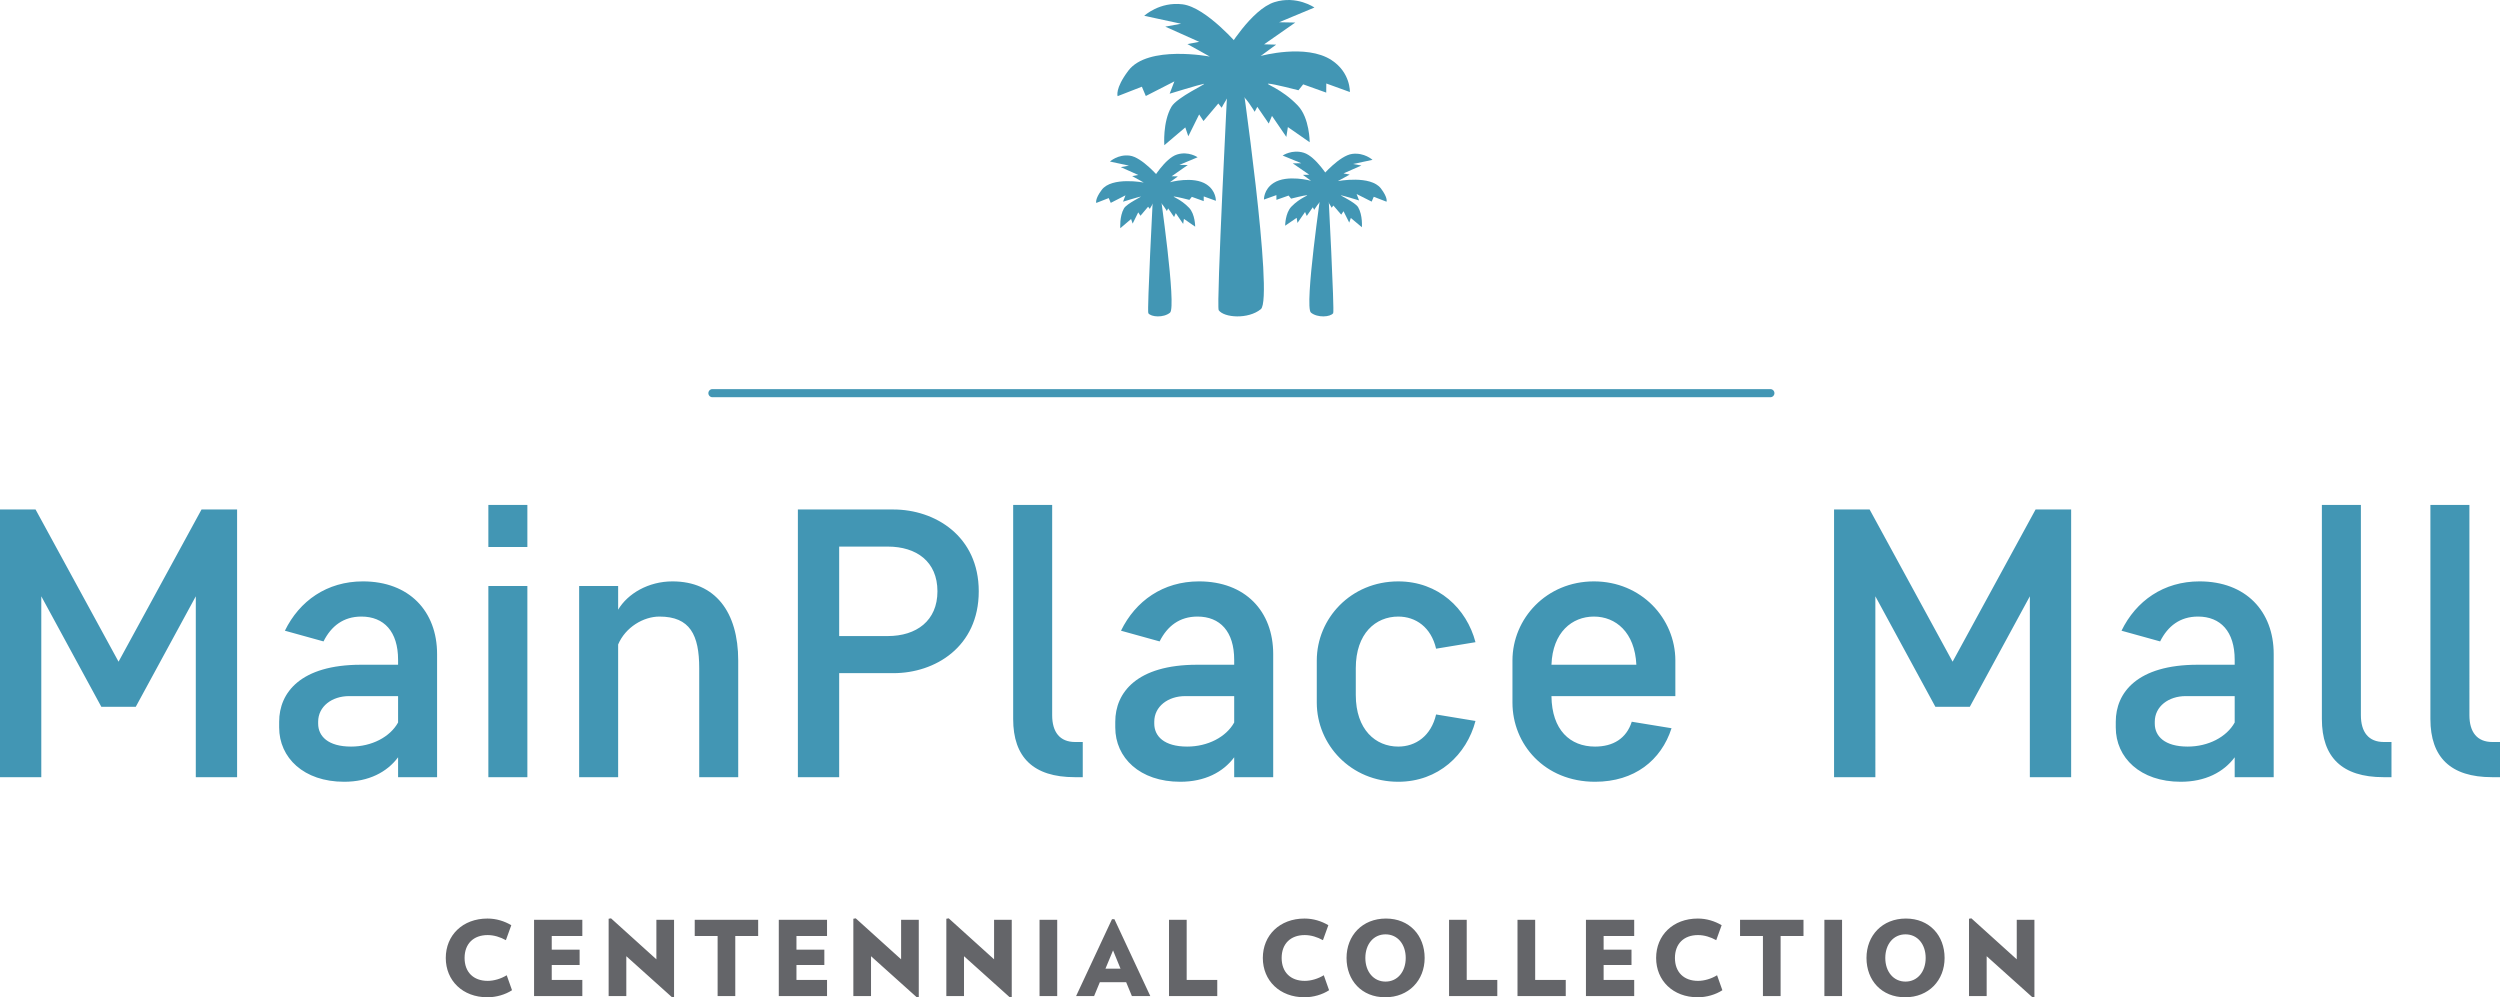 <?xml version="1.0" encoding="utf-8"?>
<!-- Generator: Adobe Illustrator 21.1.0, SVG Export Plug-In . SVG Version: 6.00 Build 0)  -->
<svg version="1.1" id="Layer_1" xmlns="http://www.w3.org/2000/svg" xmlns:xlink="http://www.w3.org/1999/xlink" x="0px" y="0px"
	 viewBox="0 0 230.712 92.053" enable-background="new 0 0 230.712 92.053" xml:space="preserve">
   <title>Mainplace Mall logo</title>
<path fill="#4296B4" d="M227.889,46.595h-3.6v19.762c0,3.529,1.87,5.364,5.682,5.364h0.741v-3.246h-0.706
	c-1.412,0-2.117-0.918-2.117-2.471V46.595z M217.874,46.595h-3.6v19.762c0,3.529,1.87,5.364,5.682,5.364h0.741v-3.246h-0.706
	c-1.412,0-2.117-0.918-2.117-2.471V46.595z M201.888,68.898c-2.118,0-3.035-0.953-3.035-2.117v-0.177
	c0-1.411,1.27-2.364,2.858-2.364h4.517v2.435C205.487,68.016,203.793,68.898,201.888,68.898 M195.253,67.134
	c0,2.788,2.259,5.011,5.999,5.011c2.259,0,3.953-0.882,4.976-2.259v1.835h3.6V60.358c0-3.952-2.576-6.705-6.846-6.705
	c-3.318,0-5.858,1.8-7.199,4.552l3.564,0.988c0.706-1.411,1.835-2.293,3.494-2.293c2.082,0,3.387,1.376,3.387,3.987v0.459h-3.423
	c-5.576,0-7.552,2.576-7.552,5.258V67.134z M178.607,65.228h3.176l5.541-10.199v16.692h3.811V47.018h-3.282l-7.658,14.046
	l-7.658-14.046h-3.282v24.703h3.812V55.029L178.607,65.228z M147.094,56.9c2.011,0,3.776,1.446,3.917,4.446h-7.835
	C143.282,58.346,145.082,56.9,147.094,56.9 M154.61,64.24v-3.282c0-3.882-3.14-7.305-7.516-7.305c-4.376,0-7.517,3.423-7.517,7.305
	v3.882c0,3.846,2.964,7.305,7.623,7.305c3.634,0,6.105-1.976,7.058-4.941l-3.671-0.6c-0.494,1.553-1.729,2.294-3.387,2.294
	c-2.294,0-3.988-1.517-4.024-4.658H154.61z M121.519,64.84c0,3.882,3.141,7.305,7.517,7.305c3.705,0,6.317-2.506,7.129-5.611
	l-3.635-0.6c-0.459,1.976-1.871,2.964-3.494,2.964c-2.082,0-3.917-1.553-3.917-4.764v-2.47c0-3.212,1.835-4.764,3.917-4.764
	c1.623,0,3.035,0.988,3.494,2.964l3.635-0.6c-0.812-3.106-3.424-5.611-7.129-5.611c-4.376,0-7.517,3.423-7.517,7.305V64.84z
	 M109.556,68.898c-2.117,0-3.035-0.953-3.035-2.117v-0.177c0-1.411,1.271-2.364,2.859-2.364h4.517v2.435
	C113.156,68.016,111.462,68.898,109.556,68.898 M102.922,67.134c0,2.788,2.258,5.011,5.999,5.011c2.259,0,3.953-0.882,4.976-2.259
	v1.835h3.6V60.358c0-3.952-2.577-6.705-6.847-6.705c-3.317,0-5.858,1.8-7.199,4.552l3.564,0.988
	c0.706-1.411,1.836-2.293,3.494-2.293c2.082,0,3.388,1.376,3.388,3.987v0.459h-3.423c-5.576,0-7.552,2.576-7.552,5.258V67.134z
	 M97.099,46.595H93.5v19.762c0,3.529,1.87,5.364,5.681,5.364h0.741v-3.246h-0.705c-1.412,0-2.118-0.918-2.118-2.471V46.595z
	 M77.443,58.699v-8.257h4.482c2.647,0,4.587,1.376,4.587,4.128c0,2.718-1.94,4.129-4.587,4.129H77.443z M82.454,62.122
	c3.811,0,7.87-2.399,7.87-7.552c0-5.117-4.059-7.552-7.87-7.552h-8.822v24.703h3.811v-9.599H82.454z M53.446,71.721h3.599V59.476
	c0.671-1.588,2.33-2.576,3.812-2.576c2.823,0,3.67,1.693,3.67,4.764v10.057h3.599V60.958c0-4.482-2.117-7.305-6.069-7.305
	c-2.224,0-4.129,1.129-5.012,2.611v-2.188h-3.599V71.721z M45.068,50.477h3.6v-3.882h-3.6V50.477z M45.068,71.721h3.6V54.076h-3.6
	V71.721z M32.396,68.898c-2.117,0-3.035-0.953-3.035-2.117v-0.177c0-1.411,1.271-2.364,2.859-2.364h4.517v2.435
	C35.996,68.016,34.302,68.898,32.396,68.898 M25.762,67.134c0,2.788,2.258,5.011,5.999,5.011c2.259,0,3.952-0.882,4.976-2.259v1.835
	h3.599V60.358c0-3.952-2.576-6.705-6.846-6.705c-3.317,0-5.858,1.8-7.199,4.552l3.564,0.988c0.706-1.411,1.835-2.293,3.494-2.293
	c2.082,0,3.388,1.376,3.388,3.987v0.459h-3.423c-5.576,0-7.552,2.576-7.552,5.258V67.134z M9.352,65.228h3.176l5.541-10.199v16.692
	h3.811V47.018h-3.282L10.94,61.064L3.282,47.018H0v24.703h3.811V55.029L9.352,65.228z"/>
<path fill="#646569" d="M187.746,92.025v-7.142h-1.631v3.648l-4.186-3.782l-0.22,0.038v7.132h1.63v-3.676l4.244,3.81L187.746,92.025
	z M177.71,88.406c0,1.258-0.749,2.18-1.863,2.18s-1.863-0.922-1.863-2.18c0-1.267,0.749-2.18,1.863-2.18
	S177.71,87.139,177.71,88.406 M179.456,88.406c0-2.074-1.4-3.638-3.57-3.638c-2.18,0-3.638,1.564-3.638,3.638
	c0,2.065,1.391,3.628,3.57,3.628C177.988,92.034,179.456,90.471,179.456,88.406 M169.994,84.883h-1.631v7.036h1.631V84.883z
	 M166.435,86.38v-1.497h-5.855v1.497h2.112v5.539h1.631V86.38H166.435z M158.949,91.382L158.459,90
	c-0.528,0.327-1.181,0.519-1.757,0.519c-1.315,0-2.131-0.807-2.131-2.113s0.816-2.113,2.131-2.113c0.576,0,1.162,0.183,1.68,0.471
	l0.5-1.382c-0.634-0.374-1.383-0.614-2.199-0.614c-2.294,0-3.848,1.545-3.848,3.638c0,2.084,1.554,3.628,3.848,3.628
	C157.49,92.034,158.334,91.785,158.949,91.382 M150.812,91.919v-1.487h-2.822v-1.374h2.572v-1.419h-2.572V86.38h2.822v-1.497h-4.453
	v7.036H150.812z M144.495,91.919v-1.487h-2.822v-5.549h-1.631v7.036H144.495z M138.178,91.919v-1.487h-2.822v-5.549h-1.631v7.036
	H138.178z M129.727,88.406c0,1.258-0.749,2.18-1.863,2.18s-1.863-0.922-1.863-2.18c0-1.267,0.749-2.18,1.863-2.18
	S129.727,87.139,129.727,88.406 M131.473,88.406c0-2.074-1.401-3.638-3.571-3.638c-2.179,0-3.637,1.564-3.637,3.638
	c0,2.065,1.391,3.628,3.57,3.628C130.005,92.034,131.473,90.471,131.473,88.406 M122.654,91.382L122.165,90
	c-0.528,0.327-1.181,0.519-1.757,0.519c-1.315,0-2.131-0.807-2.131-2.113s0.816-2.113,2.131-2.113c0.576,0,1.162,0.183,1.68,0.471
	l0.499-1.382c-0.633-0.374-1.382-0.614-2.198-0.614c-2.295,0-3.849,1.545-3.849,3.638c0,2.084,1.554,3.628,3.849,3.628
	C121.195,92.034,122.04,91.785,122.654,91.382 M112.335,91.919v-1.487h-2.823v-5.549h-1.631v7.036H112.335z M103.408,89.395h-1.392
	l0.701-1.689L103.408,89.395z M106.154,91.919l-3.312-7.093h-0.221l-3.312,7.093h1.661l0.528-1.277h2.429l0.528,1.277H106.154z
	 M97.565,84.883h-1.631v7.036h1.631V84.883z M93.369,92.025v-7.142h-1.631v3.648l-4.186-3.782l-0.22,0.038v7.132h1.631v-3.676
	l4.243,3.81L93.369,92.025z M84.789,92.025v-7.142h-1.631v3.648l-4.186-3.782l-0.221,0.038v7.132h1.631v-3.676l4.244,3.81
	L84.789,92.025z M76.323,91.919v-1.487h-2.822v-1.374h2.573v-1.419h-2.573V86.38h2.822v-1.497H71.87v7.036H76.323z M69.967,86.38
	v-1.497h-5.854v1.497h2.112v5.539h1.63V86.38H69.967z M62.205,92.025v-7.142h-1.631v3.648l-4.186-3.782l-0.22,0.038v7.132h1.631
	v-3.676l4.243,3.81L62.205,92.025z M53.74,91.919v-1.487h-2.823v-1.374h2.573v-1.419h-2.573V86.38h2.823v-1.497h-4.454v7.036H53.74z
	 M47.252,91.382L46.762,90c-0.528,0.327-1.18,0.519-1.756,0.519c-1.316,0-2.132-0.807-2.132-2.113s0.816-2.113,2.132-2.113
	c0.576,0,1.161,0.183,1.68,0.471l0.499-1.382c-0.634-0.374-1.383-0.614-2.199-0.614c-2.294,0-3.848,1.545-3.848,3.638
	c0,2.084,1.554,3.628,3.848,3.628C45.793,92.034,46.638,91.785,47.252,91.382"/>
<line fill="none" stroke="#4296B4" stroke-width="0.75" stroke-linecap="round" stroke-miterlimit="10" x1="65.746" y1="36.283" x2="163.378" y2="36.283"/>
<g>
	<path fill="#4296B4" d="M113.22,4.675c0,0,2.246-3.808,4.395-4.479c2.056-0.642,3.686,0.499,3.686,0.499l-3.261,1.359l1.494,0.027
		l-2.879,2.01l1.113,0.028l-1.429,1.047c0,0,4.186-1.161,6.543,0.382c1.765,1.155,1.691,2.945,1.691,2.945l-2.176-0.789
		l-0.006,0.843l-2.127-0.763l-0.436,0.545c0,0-2.341-0.606-2.758-0.606s1.199,0.444,2.704,2.024
		c1.091,1.145,1.091,3.381,1.091,3.381l-2.013-1.401l-0.142,0.907l-1.325-1.939l-0.299,0.706l-1.057-1.545l-0.241,0.462
		c0,0-0.896-1.562-1.522-1.771c-0.625-0.208-1.367-0.198-1.367-0.198L113.22,4.675z"/>
	<path fill="#4296B4" d="M114.387,4.284c0,0-3.052-3.61-5.258-3.886c-2.112-0.264-3.533,1.06-3.533,1.06l3.401,0.734l-1.459,0.267
		l3.129,1.402l-1.087,0.205l2.069,1.155c0,0-5.719-1.097-7.525,1.308c-1.255,1.672-0.982,2.345-0.982,2.345l2.236-0.872l0.363,0.858
		l2.636-1.349l-0.436,1.137c0,0,2.737-0.842,3.145-0.91c0.408-0.067-2.464,1.222-2.981,2.118c-0.819,1.418-0.655,3.544-0.655,3.544
		l1.935-1.642l0.278,0.819l1-2.016l0.401,0.608l1.368-1.618l0.308,0.391c0,0,0.946-1.809,1.526-2.104
		c0.581-0.295,0.999-0.194,0.999-0.194L114.387,4.284z"/>
	<path fill="#4296B4" d="M114.5,6.431c0,0,3.066,21.106,1.856,22.1c-1.163,0.955-3.398,0.792-3.887,0.097
		c-0.24-0.343,0.852-21.468,0.852-21.468L114.5,6.431z"/>
	<path fill="#4296B4" d="M106.359,16.565c0,0,1.157-1.962,2.264-2.307c1.059-0.331,1.899,0.256,1.899,0.256l-1.68,0.7l0.77,0.014
		l-1.484,1.036l0.574,0.014l-0.737,0.54c0,0,2.157-0.598,3.372,0.197c0.909,0.595,0.87,1.517,0.87,1.517l-1.12-0.407l-0.003,0.435
		l-1.096-0.394l-0.225,0.281c0,0-1.206-0.312-1.421-0.312c-0.214,0,0.619,0.229,1.393,1.043c0.562,0.589,0.562,1.741,0.562,1.741
		l-1.037-0.721l-0.072,0.467l-0.683-0.999l-0.154,0.364l-0.545-0.796l-0.124,0.238c0,0-0.462-0.805-0.784-0.912
		c-0.322-0.108-0.704-0.103-0.704-0.103L106.359,16.565z"/>
	<path fill="#4296B4" d="M106.96,16.364c0,0-1.572-1.86-2.708-2.002c-1.088-0.136-1.82,0.546-1.82,0.546l1.752,0.378l-0.752,0.138
		l1.611,0.722l-0.559,0.106l1.066,0.594c0,0-2.946-0.565-3.877,0.675c-0.646,0.861-0.505,1.208-0.505,1.208l1.151-0.45l0.187,0.442
		l1.358-0.695l-0.224,0.586c0,0,1.409-0.434,1.62-0.469c0.21-0.034-1.27,0.63-1.536,1.091c-0.422,0.731-0.337,1.826-0.337,1.826
		l0.996-0.846l0.143,0.422l0.516-1.038l0.206,0.313l0.705-0.834l0.158,0.202c0,0,0.488-0.932,0.787-1.084
		c0.299-0.152,0.515-0.1,0.515-0.1L106.96,16.364z"/>
	<path fill="#4296B4" d="M107.019,17.47c0,0,1.579,10.873,0.956,11.385c-0.599,0.492-1.751,0.408-2.002,0.05
		c-0.124-0.177,0.439-11.06,0.439-11.06L107.019,17.47z"/>
	<path fill="#4296B4" d="M122.636,16.428c0,0-1.186-1.983-2.32-2.333c-1.085-0.334-1.946,0.26-1.946,0.26l1.722,0.708l-0.789,0.014
		l1.52,1.047l-0.588,0.014l0.755,0.546c0,0-2.21-0.605-3.454,0.199c-0.932,0.601-0.893,1.533-0.893,1.533l1.149-0.411l0.003,0.439
		l1.122-0.397l0.231,0.284c0,0,1.236-0.316,1.456-0.316s-0.634,0.232-1.427,1.054c-0.576,0.596-0.576,1.761-0.576,1.761l1.062-0.729
		l0.075,0.472l0.699-1.01l0.158,0.368l0.558-0.805l0.128,0.241c0,0,0.473-0.814,0.803-0.923c0.33-0.108,0.721-0.103,0.721-0.103
		L122.636,16.428z"/>
	<path fill="#4296B4" d="M122.02,16.224c0,0,1.611-1.88,2.776-2.023c1.115-0.138,1.865,0.551,1.865,0.551l-1.796,0.383l0.771,0.139
		l-1.652,0.73l0.574,0.107l-1.093,0.601c0,0,3.019-0.571,3.973,0.681c0.662,0.871,0.518,1.221,0.518,1.221l-1.18-0.454l-0.192,0.447
		l-1.391-0.702l0.23,0.591c0,0-1.445-0.438-1.66-0.473c-0.216-0.035,1.3,0.636,1.573,1.102c0.432,0.739,0.346,1.846,0.346,1.846
		l-1.021-0.855l-0.147,0.427l-0.528-1.05l-0.212,0.316l-0.722-0.842l-0.162,0.203c0,0-0.5-0.942-0.806-1.095
		c-0.307-0.154-0.527-0.101-0.527-0.101L122.02,16.224z"/>
	<path fill="#4296B4" d="M121.96,17.342c0,0-1.618,10.991-0.979,11.509c0.613,0.497,1.793,0.412,2.051,0.05
		c0.127-0.179-0.449-11.18-0.449-11.18L121.96,17.342z"/>
</g>
</svg>
